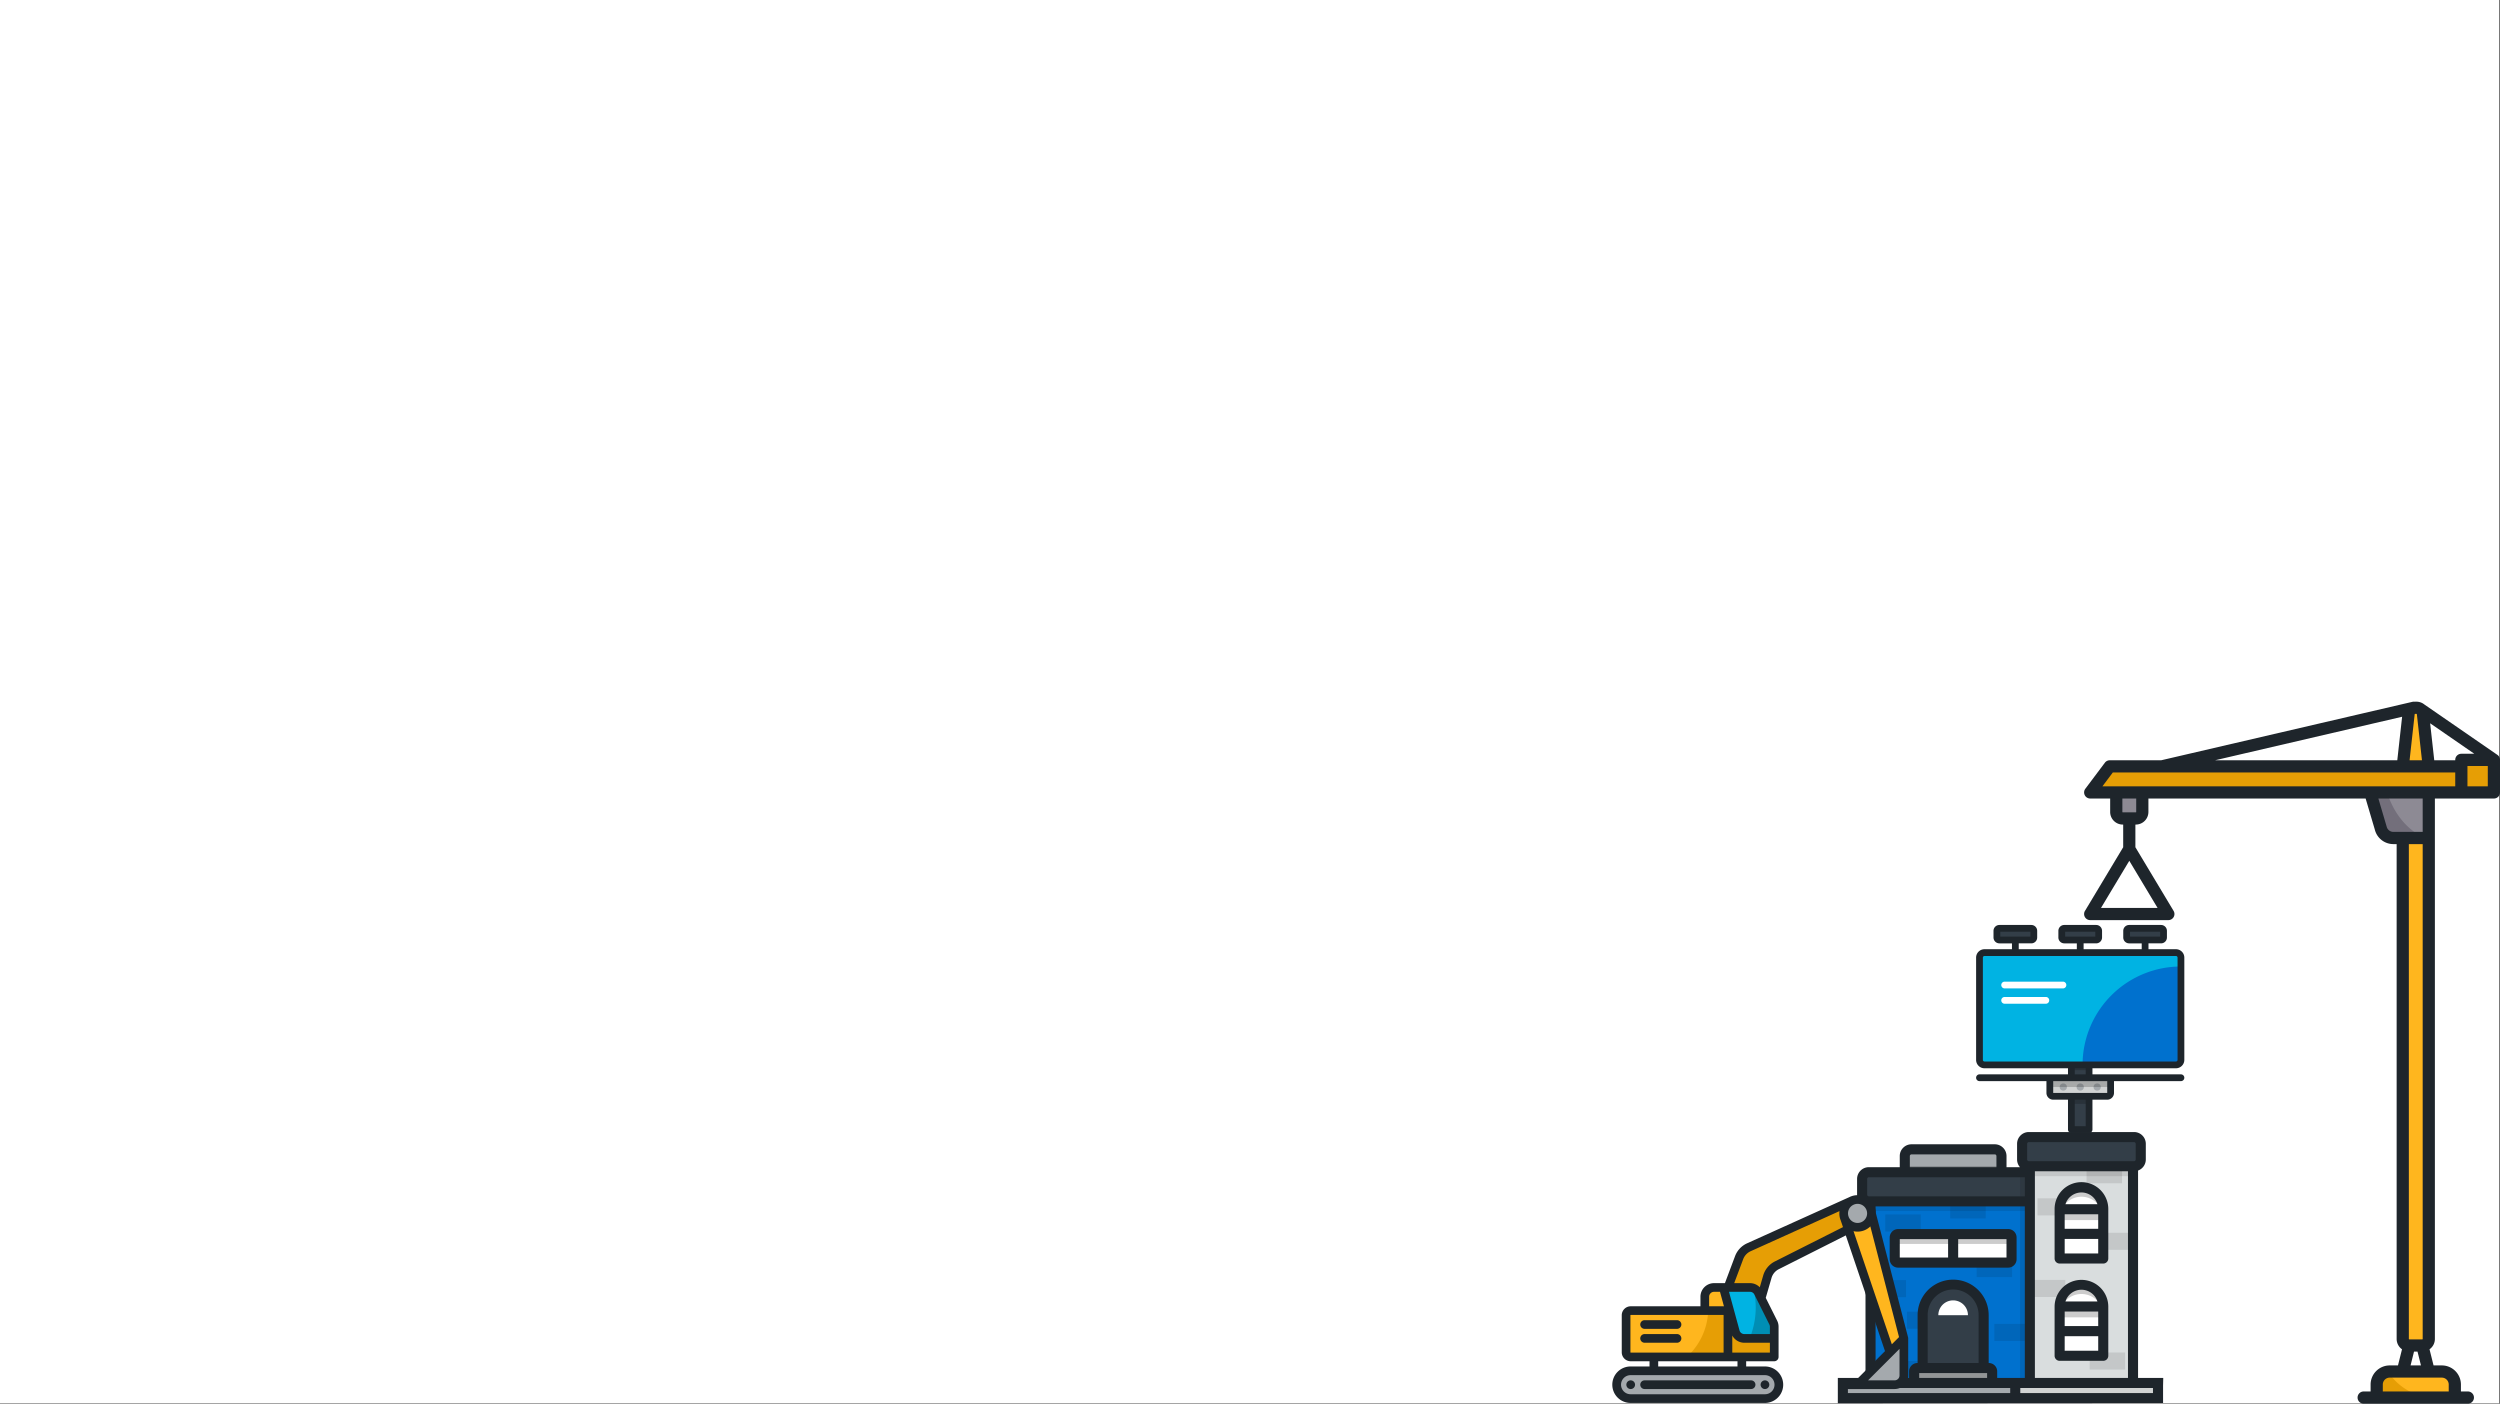 <svg xmlns="http://www.w3.org/2000/svg" viewBox="5209 2894 1366.363 767.17">
  <rect x="5209" y="2894" width="1366.363" height="767.17" fill="#333333" stroke="none"/>
  <defs>
    <style>
      .cls-1 {
        fill: #fff;
      }

      .cls-2 {
        fill: #a4a9ad;
      }

      .cls-3 {
        opacity: 0.2;
      }

      .cls-4 {
        fill: #0071ce;
      }

      .cls-5 {
        opacity: 0.1;
      }

      .cls-6 {
        fill: #333e48;
      }

      .cls-7 {
        fill: #929596;
      }

      .cls-8 {
        fill: #d9ddde;
      }

      .cls-9 {
        fill: #d1d3d3;
      }

      .cls-10 {
        fill: #1e252b;
      }

      .cls-11 {
        fill: #e69e05;
      }

      .cls-12 {
        fill: #8d8a94;
      }

      .cls-13 {
        fill: #736f7b;
      }

      .cls-14 {
        fill: #ffb61e;
      }

      .cls-15 {
        fill: #00b3e3;
      }

      .cls-16 {
        fill: #008eb4;
      }
    </style>
  </defs>
  <g id="Group_2753" data-name="Group 2753" transform="translate(-4 -151)">
    <rect id="Rectangle_50" data-name="Rectangle 50" class="cls-1" width="1366" height="767" transform="translate(5213 3045)"/>
    <g id="Group_2752" data-name="Group 2752" transform="translate(123.297 57.975)">
      <g id="building-1" transform="translate(6094.157 3605.738)">
        <path id="Path_429" data-name="Path 429" class="cls-2" d="M158.27,73.486a3.686,3.686,0,0,0-3.675-3.675H109.108a3.686,3.686,0,0,0-3.675,3.675V86.611a3.686,3.686,0,0,0,3.675,3.675h45.487a3.686,3.686,0,0,0,3.675-3.675V73.486Z" transform="translate(-68.828 -60.365)"/>
        <rect id="Rectangle_51" data-name="Rectangle 51" class="cls-3" width="52.837" height="3.277" transform="translate(36.606 18.679)"/>
        <rect id="Rectangle_52" data-name="Rectangle 52" class="cls-4" width="94.882" height="111.36" transform="translate(17.882 29.921)"/>
        <rect id="Rectangle_53" data-name="Rectangle 53" class="cls-5" width="19.393" height="9.332" transform="translate(17.882 80.935)"/>
        <rect id="Rectangle_54" data-name="Rectangle 54" class="cls-5" width="19.393" height="9.332" transform="translate(85.559 104.841)"/>
        <rect id="Rectangle_55" data-name="Rectangle 55" class="cls-5" width="19.393" height="9.332" transform="translate(61.422 37.884)"/>
        <rect id="Rectangle_56" data-name="Rectangle 56" class="cls-5" width="19.393" height="9.332" transform="translate(75.861 69.937)"/>
        <rect id="Rectangle_57" data-name="Rectangle 57" class="cls-5" width="19.393" height="9.332" transform="translate(25.926 45.028)"/>
        <rect id="Rectangle_58" data-name="Rectangle 58" class="cls-5" width="19.393" height="9.332" transform="translate(24.805 125.141)"/>
        <rect id="Rectangle_59" data-name="Rectangle 59" class="cls-5" width="19.393" height="9.332" transform="translate(37.789 98.189)"/>
        <path id="Path_430" data-name="Path 430" class="cls-6" d="M166.854,299.561a16.669,16.669,0,1,0-33.337,0v28.9h33.338v-28.9Z" transform="translate(-87.162 -199.467)"/>
        <path id="Path_431" data-name="Path 431" class="cls-7" d="M120.14,422.28v-6.312a1.843,1.843,0,0,1,1.837-1.837h38.951a1.843,1.843,0,0,1,1.837,1.837v6.312Z" transform="translate(-78.429 -285.142)"/>
        <g id="Group_122" data-name="Group 122" transform="translate(31.105 55.788)">
          <path id="Path_432" data-name="Path 432" class="cls-1" d="M174.4,315.684a8.094,8.094,0,0,0-16.188,0Z" transform="translate(-134.389 -271.378)"/>
          <path id="Path_433" data-name="Path 433" class="cls-1" d="M153.43,205.127a1.843,1.843,0,0,0-1.837-1.837H91.43a1.843,1.843,0,0,0-1.837,1.837v11.891a1.843,1.843,0,0,0,1.837,1.837h60.163a1.843,1.843,0,0,0,1.837-1.837V205.127Z" transform="translate(-89.593 -203.29)"/>
        </g>
        <path id="Path_434" data-name="Path 434" class="cls-3" d="M151.592,203.29H91.43a1.843,1.843,0,0,0-1.837,1.837V210.5a1.843,1.843,0,0,1,1.837-1.837h60.163a1.843,1.843,0,0,1,1.837,1.837v-5.377A1.843,1.843,0,0,0,151.592,203.29Z" transform="translate(-58.488 -147.502)"/>
        <rect id="Rectangle_60" data-name="Rectangle 60" class="cls-5" width="94.882" height="13.259" transform="translate(17.882 29.921)"/>
        <path id="Path_435" data-name="Path 435" class="cls-6" d="M137.739,109.524a3.686,3.686,0,0,0-3.675-3.675H41.929a3.686,3.686,0,0,0-3.675,3.675V118.1a3.686,3.686,0,0,0,3.675,3.675h92.135a3.686,3.686,0,0,0,3.675-3.675v-8.575h0Z" transform="translate(-24.973 -83.891)"/>
        <rect id="Rectangle_61" data-name="Rectangle 61" class="cls-5" width="13.151" height="119.32" transform="translate(99.615 21.957)"/>
        <rect id="Rectangle_62" data-name="Rectangle 62" class="cls-8" width="56.387" height="125.6" transform="translate(104.951 15.681)"/>
        <rect id="Rectangle_63" data-name="Rectangle 63" class="cls-5" width="19.393" height="9.332" transform="translate(104.951 80.822)"/>
        <rect id="Rectangle_64" data-name="Rectangle 64" class="cls-5" width="19.393" height="9.332" transform="translate(137.657 120.477)"/>
        <rect id="Rectangle_65" data-name="Rectangle 65" class="cls-5" width="19.393" height="9.332" transform="translate(141.946 55.038)"/>
        <rect id="Rectangle_66" data-name="Rectangle 66" class="cls-5" width="19.393" height="9.332" transform="translate(109.118 36.223)"/>
        <rect id="Rectangle_67" data-name="Rectangle 67" class="cls-5" width="19.393" height="9.332" transform="translate(135.945 18.679)"/>
        <rect id="Rectangle_68" data-name="Rectangle 68" class="cls-5" width="56.387" height="8.451" transform="translate(104.951 15.681)"/>
        <path id="Path_436" data-name="Path 436" class="cls-1" d="M373.006,141.7a11.917,11.917,0,1,0-23.835,0v26.937h23.835V141.7h0Z" transform="translate(-227.944 -99.513)"/>
        <path id="Path_437" data-name="Path 437" class="cls-3" d="M361.088,129.779A11.918,11.918,0,0,0,349.171,141.7v5.083a11.917,11.917,0,0,1,23.835,0V141.7A11.918,11.918,0,0,0,361.088,129.779Z" transform="translate(-227.944 -99.513)"/>
        <rect id="Rectangle_69" data-name="Rectangle 69" class="cls-3" width="23.835" height="5.939" transform="translate(121.227 42.184)"/>
        <path id="Path_438" data-name="Path 438" class="cls-1" d="M373.006,294.823a11.917,11.917,0,0,0-23.835,0v26.938h23.835V294.823Z" transform="translate(-227.944 -199.476)"/>
        <path id="Path_439" data-name="Path 439" class="cls-3" d="M361.088,282.906a11.917,11.917,0,0,0-11.917,11.917v5.084a11.917,11.917,0,1,1,23.835,0v-5.084A11.917,11.917,0,0,0,361.088,282.906Z" transform="translate(-227.944 -199.476)"/>
        <rect id="Rectangle_70" data-name="Rectangle 70" class="cls-3" width="23.835" height="5.939" transform="translate(121.227 95.345)"/>
        <path id="Path_440" data-name="Path 440" class="cls-2" d="M180.186,444.4a1.488,1.488,0,0,1-1.484,1.484H9.423A1.488,1.488,0,0,1,7.939,444.4v-5.313A1.489,1.489,0,0,1,9.423,437.6H178.7a1.488,1.488,0,0,1,1.484,1.485V444.4Z" transform="translate(-5.183 -300.465)"/>
        <path id="Path_441" data-name="Path 441" class="cls-6" d="M354.95,54.217a3.686,3.686,0,0,0-3.675-3.675h-57.5a3.686,3.686,0,0,0-3.675,3.675v8.575a3.686,3.686,0,0,0,3.675,3.675h57.5a3.686,3.686,0,0,0,3.675-3.675Z" transform="translate(-189.379 -47.786)"/>
        <path id="Path_442" data-name="Path 442" class="cls-9" d="M355.841,437.6H279.286v8.282H355.84a1.488,1.488,0,0,0,1.484-1.484v-5.313A1.488,1.488,0,0,0,355.841,437.6Z" transform="translate(-182.322 -300.465)"/>
        <path id="Path_443" data-name="Path 443" class="cls-10" d="M97.7,112.12V100.229A4.6,4.6,0,0,0,93.1,95.636H32.943a4.6,4.6,0,0,0-4.594,4.594V112.12a4.6,4.6,0,0,0,4.594,4.594H93.105A4.6,4.6,0,0,0,97.7,112.12ZM60.268,111.2H33.861V101.148H60.268V111.2Zm31.919,0H65.78V101.148H92.186Zm85.676,65.785H164.094V63.646a6.436,6.436,0,0,0,4.234-6.036V49.035A6.438,6.438,0,0,0,161.9,42.6h-57.5a6.438,6.438,0,0,0-6.431,6.431V57.61a6.4,6.4,0,0,0,1.569,4.2H92.2V55.725a6.438,6.438,0,0,0-6.431-6.431H40.28a6.438,6.438,0,0,0-6.431,6.431v6.081H16.956a6.438,6.438,0,0,0-6.431,6.431v8.575a6.441,6.441,0,0,0,4.6,6.163v94.012H0V190.8l177.76-.114v-9.463ZM103.473,49.035a.931.931,0,0,1,.919-.919h57.5a.931.931,0,0,1,.919.919V57.61a.931.931,0,0,1-.919.919h-57.5a.931.931,0,0,1-.919-.919V49.035Zm55.109,15.006V176.986H107.708V64.041ZM39.361,55.725a.931.931,0,0,1,.919-.919H85.767a.931.931,0,0,1,.919.919v6.081H39.361ZM16.038,68.237a.931.931,0,0,1,.919-.919H102.2V77.731H16.956a.931.931,0,0,1-.919-.919ZM82.5,168.837h-.051V142.7a19.425,19.425,0,1,0-38.85,0v26.139h-.05a4.6,4.6,0,0,0-4.594,4.594v3.556H20.638V83.243H102.2v93.743h-15.1V173.43A4.6,4.6,0,0,0,82.5,168.837Zm-.919,5.512v2.637H44.467v-2.637Zm-32.469-5.512V142.7a13.913,13.913,0,1,1,27.825,0v26.139Zm45.1,16.431H5.512V182.5h88.7v2.77Zm78.039,0H99.72V182.5h72.526v2.77Zm-51.019-70.787h23.835a2.756,2.756,0,0,0,2.756-2.756V84.787a14.674,14.674,0,1,0-29.347,0v26.937A2.756,2.756,0,0,0,121.228,114.481Zm11.917-38.855a9.177,9.177,0,0,1,8.737,6.405H124.408A9.177,9.177,0,0,1,133.145,75.626Zm-9.161,11.918h18.322V95.5H123.984Zm0,13.468h18.322v7.956H123.984Zm-2.756,66.633h23.835a2.756,2.756,0,0,0,2.756-2.756V137.95a14.674,14.674,0,0,0-29.347,0v26.938A2.756,2.756,0,0,0,121.228,167.645Zm11.917-38.855a9.176,9.176,0,0,1,8.737,6.4H124.408A9.177,9.177,0,0,1,133.145,128.79Zm-9.161,11.917h18.322v7.957H123.984Zm0,13.469h18.322v7.956H123.984Z" transform="translate(0 -42.604)"/>
      </g>
      <g id="Group_2751" data-name="Group 2751" transform="translate(6228.759 3370.525)">
        <path id="Path_6853" data-name="Path 6853" class="cls-11" d="M59.773,84.171H248.929V94.4H52.1Z" transform="translate(-44.752 -46.807)"/>
        <g id="Group_2750" data-name="Group 2750" transform="translate(19.58 51.598)">
          <path id="Path_6854" data-name="Path 6854" class="cls-12" d="M455.082,124.907a1.559,1.559,0,0,1-1.557,1.557h-7.117a1.559,1.559,0,0,1-1.557-1.557v-8.674h10.231v8.674Z" transform="translate(-444.851 -116.233)"/>
          <path id="Path_6855" data-name="Path 6855" class="cls-12" d="M119.52,137.139H102.168a5.1,5.1,0,0,1-4.952-3.845l-5.04-17.061H119.52Z" transform="translate(47.284 -116.232)"/>
        </g>
        <path id="Path_6856" data-name="Path 6856" class="cls-13" d="M108.368,116.231c3.208,9.026,8.939,16.429,16.119,20.906H111.1a5.1,5.1,0,0,1-4.952-3.845l-5.04-17.061Z" transform="translate(57.932 -64.633)"/>
        <path id="Path_6857" data-name="Path 6857" class="cls-14" d="M65.23,476.923H93.7a5.121,5.121,0,0,1,5.115,5.115v5.115h-38.7v-5.115A5.121,5.121,0,0,1,65.23,476.923Z" transform="translate(101.805 -108.821)"/>
        <path id="Path_6858" data-name="Path 6858" class="cls-11" d="M109.735,476.923h.382a32.146,32.146,0,0,0,13.443,10.231H104.62v-5.115A5.121,5.121,0,0,1,109.735,476.923Z" transform="translate(57.299 -108.821)"/>
        <path id="Path_6859" data-name="Path 6859" class="cls-14" d="M100.85,448.548H93.733c-.859,0-1.557-1.649-1.557-3.676V172.34h10.231V444.873C102.407,446.9,101.708,448.548,100.85,448.548Z" transform="translate(83.978 -98.683)"/>
        <path id="Path_6860" data-name="Path 6860" class="cls-14" d="M95.665,13.414a1.559,1.559,0,0,1,1.548-1.38h.747a1.552,1.552,0,0,1,.514.09l.214.066.187.156.2.144.119.157a1.535,1.535,0,0,1,.317.775l2.958,26.636h-9.76Z" transform="translate(83.682 -6.696)"/>
        <rect id="Rectangle_377" data-name="Rectangle 377" class="cls-11" width="13.789" height="13.789" transform="translate(208.18 33.806)"/>
        <path id="Path_6861" data-name="Path 6861" class="cls-10" d="M.676-132.4a3.346,3.346,0,0,0-.316,3.5,3.335,3.335,0,0,0,2.985,1.842h10.9v7.34a6.9,6.9,0,0,0,6.895,6.895h.222v12.383L.6-65.842A3.328,3.328,0,0,0,0-63.934,3.334,3.334,0,0,0,3.336-60.6H46.047a3.339,3.339,0,0,0,2.9-1.69,3.343,3.343,0,0,0-.044-3.363L28.032-100.44v-12.383h.222a6.9,6.9,0,0,0,6.895-6.895v-7.34h118.72l5.044,17.068a10.437,10.437,0,0,0,10.12,7.842h1.784V168.318a6.884,6.884,0,0,0,2.936,5.636l-2.206,8.821h-4.51a10.464,10.464,0,0,0-10.453,10.453v3.781H152.8a3.336,3.336,0,0,0,0,6.672h56.935a3.336,3.336,0,0,0,0-6.672h-3.781v-3.781A10.464,10.464,0,0,0,195.5,182.774h-4.51l-2.206-8.821a6.884,6.884,0,0,0,2.936-5.636V-127.057h32.249a3.334,3.334,0,0,0,3.336-3.336v-17.793c0-.031,0-.067,0-.1,0-.067,0-.138-.013-.209,0-.053-.013-.111-.022-.165s-.013-.1-.022-.151-.027-.125-.04-.187c-.013-.044-.022-.084-.035-.129-.018-.062-.04-.12-.062-.182-.013-.04-.027-.084-.044-.125s-.049-.107-.071-.16-.044-.093-.067-.138a1.318,1.318,0,0,1-.075-.138l-.093-.147c-.022-.036-.053-.075-.08-.111-.036-.053-.071-.1-.111-.151s-.058-.067-.089-.1a1.835,1.835,0,0,0-.125-.138c-.04-.04-.08-.075-.115-.111l-.12-.107c-.058-.049-.115-.089-.174-.134-.027-.018-.049-.04-.075-.058l-.027-.018,0,0L185.913-178.5a6.857,6.857,0,0,0-4.27-1.49H180.9c-.138,0-.271.013-.409.022a3.331,3.331,0,0,0-1.085.067l-137.3,31.938H14.02a3.337,3.337,0,0,0-2.669,1.335ZM9.238-67.271,24.7-93.034,40.153-67.271Zm.778-66.459,5.671-7.562H202.843v7.562H10.017Zm10.9,14.012v-7.34h7.562v7.34a.22.22,0,0,1-.222.222H21.137A.221.221,0,0,1,20.915-119.718Zm150.253-28.246H71.552L173.81-171.752Zm-5.84,36.145-4.5-15.239H185.05v18.237H169.033a3.765,3.765,0,0,1-3.665-2.864Zm-2.073,308.826v-3.781a3.786,3.786,0,0,1,3.781-3.781H195.5a3.786,3.786,0,0,1,3.781,3.781v3.781Zm14.234-28.69V-102.148h7.562V168.318a.22.22,0,0,1-.222.222h-7.117A.221.221,0,0,1,177.488,168.318Zm.392-316.281,2.793-25.154a.226.226,0,0,1,.222-.2h.747a.26.26,0,0,1,.08.018c.027.022.058.044.089.067a.23.23,0,0,1,.053.115l2.793,25.154H177.88Zm.547,330.738,1.89-7.562h1.9l1.891,7.562Zm12.944-330.738-2.246-20.217,24.14,16.658h-7.086a3.337,3.337,0,0,0-3.336,3.336v.222Zm18.144,14.234v-11.12h11.12v11.12h-11.12Z" transform="translate(0 179.99)"/>
      </g>
      <g id="trucking" transform="translate(5971 3640.244)">
        <path id="Path_552" data-name="Path 552" class="cls-14" d="M29.162,303H80.874V281.655a1.108,1.108,0,0,0-1.107-1.107h-50.6a1.108,1.108,0,0,0-1.107,1.107V301.9A1.108,1.108,0,0,0,29.162,303Zm7.591-10.121H54.465a1.423,1.423,0,0,1,0,2.847H36.753a1.423,1.423,0,0,1,0-2.847Zm17.711-4.744H36.752a1.423,1.423,0,0,1,0-2.847H54.464a1.423,1.423,0,0,1,0,2.847Z" transform="translate(-19.199 -216.027)"/>
        <path id="Path_553" data-name="Path 553" class="cls-11" d="M151.882,280.548h-8.333A35.856,35.856,0,0,1,133.435,303h19.554V281.655A1.108,1.108,0,0,0,151.882,280.548Z" transform="translate(-91.315 -216.027)"/>
        <path id="Path_554" data-name="Path 554" class="cls-14" d="M173.286,250.29l1.351.114-2.707-9.934h-3.973a3.642,3.642,0,0,0-3.637,3.637v6.167h8.7C173.108,250.274,173.2,250.283,173.286,250.29Z" transform="translate(-112.45 -188.6)"/>
        <path id="Path_555" data-name="Path 555" class="cls-2" d="M435.217,355.463h16.8a3.641,3.641,0,0,0,3.637-3.637v-16.8Z" transform="translate(-297.836 -253.305)"/>
        <path id="Path_556" data-name="Path 556" class="cls-2" d="M91.568,384.751H18.191a6.167,6.167,0,0,0,0,12.335H91.568a6.167,6.167,0,0,0,0-12.335Zm-1,5.16a1.417,1.417,0,1,1-.421,1.008A1.439,1.439,0,0,1,90.565,389.911ZM85.4,390.919a1.425,1.425,0,0,1-1.423,1.423h-58.2a1.423,1.423,0,0,1,0-2.847h58.2A1.425,1.425,0,0,1,85.4,390.919Zm-68.212-1.008a1.44,1.44,0,0,1,1-.416,1.428,1.428,0,0,1,1.423,1.423,1.423,1.423,0,1,1-2.426-1.008Z" transform="translate(-8.228 -287.337)"/>
        <path id="Path_557" data-name="Path 557" class="cls-15" d="M222.324,260.485a3.632,3.632,0,0,0-.385-1.626l-8.187-16.374a3.609,3.609,0,0,0-3.254-2.013h-12.72l6.084,22.308a3.649,3.649,0,0,0,3.509,2.678h14.954v-4.972Z" transform="translate(-135.347 -188.601)"/>
        <path id="Path_558" data-name="Path 558" class="cls-16" d="M250.252,260.586l-8.187-16.374a3.625,3.625,0,0,0-.976-1.216,44.662,44.662,0,0,1,.851,8.691,44,44,0,0,1-2.788,15.5h11.486v-4.972A3.635,3.635,0,0,0,250.252,260.586Z" transform="translate(-163.66 -190.329)"/>
        <path id="Path_559" data-name="Path 559" class="cls-14" d="M440.144,187.027l-16.233-62.612-1.171,1.151a8.973,8.973,0,0,1-8.31,2.364l-1.652-.375,21.971,64.868Z" transform="translate(-282.48 -109.18)"/>
        <g id="Group_141" data-name="Group 141" transform="translate(64.521 7.139)">
          <path id="Path_560" data-name="Path 560" class="cls-11" d="M206.184,317.756l-1.785.448v10.263h22.456v-7.274H211.9A6.478,6.478,0,0,1,206.184,317.756Z" transform="translate(-204.399 -248.629)"/>
          <path id="Path_561" data-name="Path 561" class="cls-11" d="M266.808,104.9a8.913,8.913,0,0,1-.635-3.315,8.766,8.766,0,0,1,.074-1.137l.219-1.687L216.352,121.4a8.748,8.748,0,0,0-4.566,4.874l-5.392,14.379h10a6.407,6.407,0,0,1,4.664,1.979l1.139,1.186,2.323-8.022a11.585,11.585,0,0,1,5.892-7.1l37.972-19.145-1.558-4.6Z" transform="translate(-205.764 -98.765)"/>
        </g>
        <path id="Path_562" data-name="Path 562" class="cls-2" d="M417.126,94.339a6.16,6.16,0,0,0-8.609-5.66,1.126,1.126,0,0,0-.1.049l-.035.015a6.139,6.139,0,0,0-3.368,7.208l.008.029.25.738.014.034a6.168,6.168,0,0,0,11.844-2.413Z" transform="translate(-277.014 -84.377)"/>
        <path id="Path_563" data-name="Path 563" class="cls-10" d="M161.619,154.429v20.242a7.44,7.44,0,0,1-7.433,7.433h-25.3a2.372,2.372,0,1,1,0-4.744h4.077l15.975-15.975L127.514,98.134,90.876,116.608a7.755,7.755,0,0,0-3.953,4.763l-3.157,10.9,6.221,12.439a7.477,7.477,0,0,1,.784,3.324v16.516a2.373,2.373,0,0,1-2.372,2.372H73.06v2.847H83.339a9.963,9.963,0,1,1,0,19.926H9.963a9.963,9.963,0,1,1,0-19.925H20.242v-2.847H9.963a4.906,4.906,0,0,1-4.9-4.9V141.778a4.906,4.906,0,0,1,4.9-4.9H48.075v-5.219a7.44,7.44,0,0,1,7.433-7.433h5.946l5.538-14.764a12.568,12.568,0,0,1,6.557-7l56.038-25.306A9.957,9.957,0,0,1,143.9,85.778l17.645,68.057a2.021,2.021,0,0,1,.051.24v0a2.174,2.174,0,0,1,.022.319C161.616,154.407,161.619,154.416,161.619,154.429Zm-4.744,20.242V160.156l-17.2,17.2h14.514A2.69,2.69,0,0,0,156.875,174.671Zm-.266-20.96-15.684-60.5a9.921,9.921,0,0,1-9.185,2.612l20.938,61.817Zm-17.446-67.6a5.212,5.212,0,0,0-7.3-4.782c-.019.006-.035.019-.051.025l-.051.022a5.19,5.19,0,0,0-2.85,6.1l.228.674a5.219,5.219,0,0,0,10.023-2.04ZM125.977,93.6l-1.294-3.818a9.883,9.883,0,0,1-.7-3.666,9.711,9.711,0,0,1,.082-1.259L75.5,106.784a7.8,7.8,0,0,0-4.067,4.343l-4.912,13.1h8.631a7.382,7.382,0,0,1,5.348,2.271l1.866-6.443a12.535,12.535,0,0,1,6.376-7.683ZM88.558,179.731a5.224,5.224,0,0,0-5.219-5.218H9.963a5.219,5.219,0,1,0,0,10.437H83.34A5.224,5.224,0,0,0,88.558,179.731Zm-2.53-17.554V156.8h-14a7.448,7.448,0,0,1-6.553-3.938v9.315H86.028Zm0-10.121v-4.023a2.677,2.677,0,0,0-.285-1.2l-8.189-16.377a2.669,2.669,0,0,0-2.4-1.486H63.673l5.756,21.109a2.7,2.7,0,0,0,2.593,1.98ZM68.316,169.768v-2.847H24.986v2.847Zm-7.4-32.874-2.16-7.926H55.507a2.69,2.69,0,0,0-2.688,2.689v5.219h7.749C60.684,136.875,60.8,136.885,60.915,136.894Zm-.19,25.283v-20.4a.156.156,0,0,0-.158-.158H9.963a.156.156,0,0,0-.158.158v20.242a.156.156,0,0,0,.158.158ZM83.34,177.359a2.375,2.375,0,1,0,1.676.7A2.381,2.381,0,0,0,83.34,177.359Zm-65.786,0a2.372,2.372,0,0,0,0,4.744h58.2a2.372,2.372,0,1,0,0-4.744Zm0-32.893a2.372,2.372,0,0,0,0,4.744H35.265a2.372,2.372,0,0,0,0-4.744Zm0,7.591a2.372,2.372,0,0,0,0,4.744H35.265a2.372,2.372,0,0,0,0-4.744Zm-7.591,25.3a2.375,2.375,0,1,0,1.676.7A2.381,2.381,0,0,0,9.963,177.359Z" transform="translate(0 -76.15)"/>
      </g>
      <g id="billboard" transform="translate(6169.735 3492.56)">
        <rect id="Rectangle_148" data-name="Rectangle 148" class="cls-6" width="9.669" height="40.888" transform="translate(52.069 70.935)"/>
        <rect id="Rectangle_149" data-name="Rectangle 149" class="cls-3" width="9.669" height="8.435" transform="translate(52.069 70.935)"/>
        <rect id="Rectangle_150" data-name="Rectangle 150" class="cls-3" width="9.669" height="5.856" transform="translate(52.069 91.923)"/>
        <path id="Path_534" data-name="Path 534" class="cls-9" d="M181.258,375.95v8.291a1.867,1.867,0,0,0,1.862,1.861h29.505a1.867,1.867,0,0,0,1.862-1.861V375.95Z" transform="translate(-140.969 -292.452)"/>
        <g id="Group_134" data-name="Group 134" transform="translate(45.667 86.599)">
          <ellipse id="Ellipse_23" data-name="Ellipse 23" class="cls-2" cx="1.976" cy="1.976" rx="1.976" ry="1.976" transform="translate(9.259)"/>
          <ellipse id="Ellipse_24" data-name="Ellipse 24" class="cls-2" cx="1.976" cy="1.976" rx="1.976" ry="1.976"/>
          <ellipse id="Ellipse_25" data-name="Ellipse 25" class="cls-2" cx="1.976" cy="1.976" rx="1.976" ry="1.976" transform="translate(18.518)"/>
        </g>
        <rect id="Rectangle_151" data-name="Rectangle 151" class="cls-3" width="33.228" height="5.076" transform="translate(40.289 83.498)"/>
        <g id="Group_135" data-name="Group 135" transform="translate(11.359 1.85)">
          <path id="Path_535" data-name="Path 535" class="cls-6" d="M71.276,9.979a1.365,1.365,0,0,0-1.362-1.362H52.468a1.366,1.366,0,0,0-1.362,1.362v3.633a1.366,1.366,0,0,0,1.362,1.362H69.915a1.366,1.366,0,0,0,1.362-1.362V9.979Z" transform="translate(-51.106 -8.617)"/>
          <path id="Path_536" data-name="Path 536" class="cls-6" d="M230.794,9.979a1.366,1.366,0,0,0-1.362-1.362H211.985a1.366,1.366,0,0,0-1.362,1.362v3.633a1.366,1.366,0,0,0,1.362,1.362h17.447a1.366,1.366,0,0,0,1.362-1.362Z" transform="translate(-175.167 -8.617)"/>
          <path id="Path_537" data-name="Path 537" class="cls-6" d="M390.31,9.979a1.365,1.365,0,0,0-1.362-1.362H371.5a1.366,1.366,0,0,0-1.362,1.362v3.633a1.366,1.366,0,0,0,1.362,1.362h17.447a1.366,1.366,0,0,0,1.362-1.362Z" transform="translate(-299.228 -8.617)"/>
        </g>
        <path id="Path_538" data-name="Path 538" class="cls-15" d="M118.427,70.984A2.732,2.732,0,0,0,115.7,68.26H11.048a2.732,2.732,0,0,0-2.723,2.724V126.9a2.732,2.732,0,0,0,2.723,2.724H115.7a2.732,2.732,0,0,0,2.723-2.724Z" transform="translate(-6.475 -53.153)"/>
        <path id="Path_539" data-name="Path 539" class="cls-4" d="M261.772,156.213h51.045a2.732,2.732,0,0,0,2.724-2.724V102.445A53.768,53.768,0,0,0,261.772,156.213Z" transform="translate(-203.587 -79.739)"/>
        <g id="Group_136" data-name="Group 136" transform="translate(13.751 30.978)">
          <path id="Path_540" data-name="Path 540" class="cls-1" d="M95.574,143.363H63.717a1.85,1.85,0,0,1,0-3.7H95.574a1.85,1.85,0,0,1,0,3.7Z" transform="translate(-61.867 -139.662)"/>
          <path id="Path_541" data-name="Path 541" class="cls-1" d="M86.226,181.047H63.718a1.85,1.85,0,1,1,0-3.7H86.226a1.85,1.85,0,1,1,0,3.7Z" transform="translate(-61.868 -168.97)"/>
        </g>
        <path id="Path_542" data-name="Path 542" class="cls-10" d="M109.229,78.616a4.579,4.579,0,0,0,4.574-4.574V18.123a4.579,4.579,0,0,0-4.574-4.574H94.209v-3.2h6.872a3.216,3.216,0,0,0,3.212-3.212V3.5A3.216,3.216,0,0,0,101.08.292H83.634A3.216,3.216,0,0,0,80.421,3.5V7.137a3.216,3.216,0,0,0,3.212,3.212h6.874v3.2H58.752v-3.2h6.872a3.216,3.216,0,0,0,3.212-3.212V3.5A3.216,3.216,0,0,0,65.624.292H48.177A3.216,3.216,0,0,0,44.965,3.5V7.137a3.216,3.216,0,0,0,3.212,3.212h6.874v3.2H23.3v-3.2h6.872A3.216,3.216,0,0,0,33.38,7.137V3.5A3.216,3.216,0,0,0,30.168.292H12.721A3.216,3.216,0,0,0,9.509,3.5V7.137a3.216,3.216,0,0,0,3.212,3.212h6.873v3.2H4.574A4.579,4.579,0,0,0,0,18.123V74.043a4.579,4.579,0,0,0,4.574,4.574H50.218V81.94H1.852a1.85,1.85,0,0,0,0,3.7H38.438v6.441a3.716,3.716,0,0,0,3.712,3.711h8.068v16.323a1.85,1.85,0,0,0,1.85,1.85h9.668a1.85,1.85,0,0,0,1.85-1.85V95.793h8.068a3.716,3.716,0,0,0,3.712-3.711V85.641h36.586a1.85,1.85,0,0,0,0-3.7H63.586V78.616ZM84.122,6.649V3.993h16.469V6.649H84.122Zm-35.456,0V3.993H65.136V6.649H48.666Zm-35.456,0V3.993H29.679V6.649H13.21ZM59.886,110.265H53.919V95.793h5.967ZM71.664,85.64l-.009,6.451-29.516-.01V85.64Zm-17.745-3.7V78.616h5.967V81.94ZM4.574,74.916a.885.885,0,0,1-.873-.873V18.123a.885.885,0,0,1,.873-.873H109.229a.885.885,0,0,1,.873.873V74.043a.885.885,0,0,1-.873.873Z" transform="translate(0 -0.292)"/>
      </g>
    </g>
  </g>
</svg>
